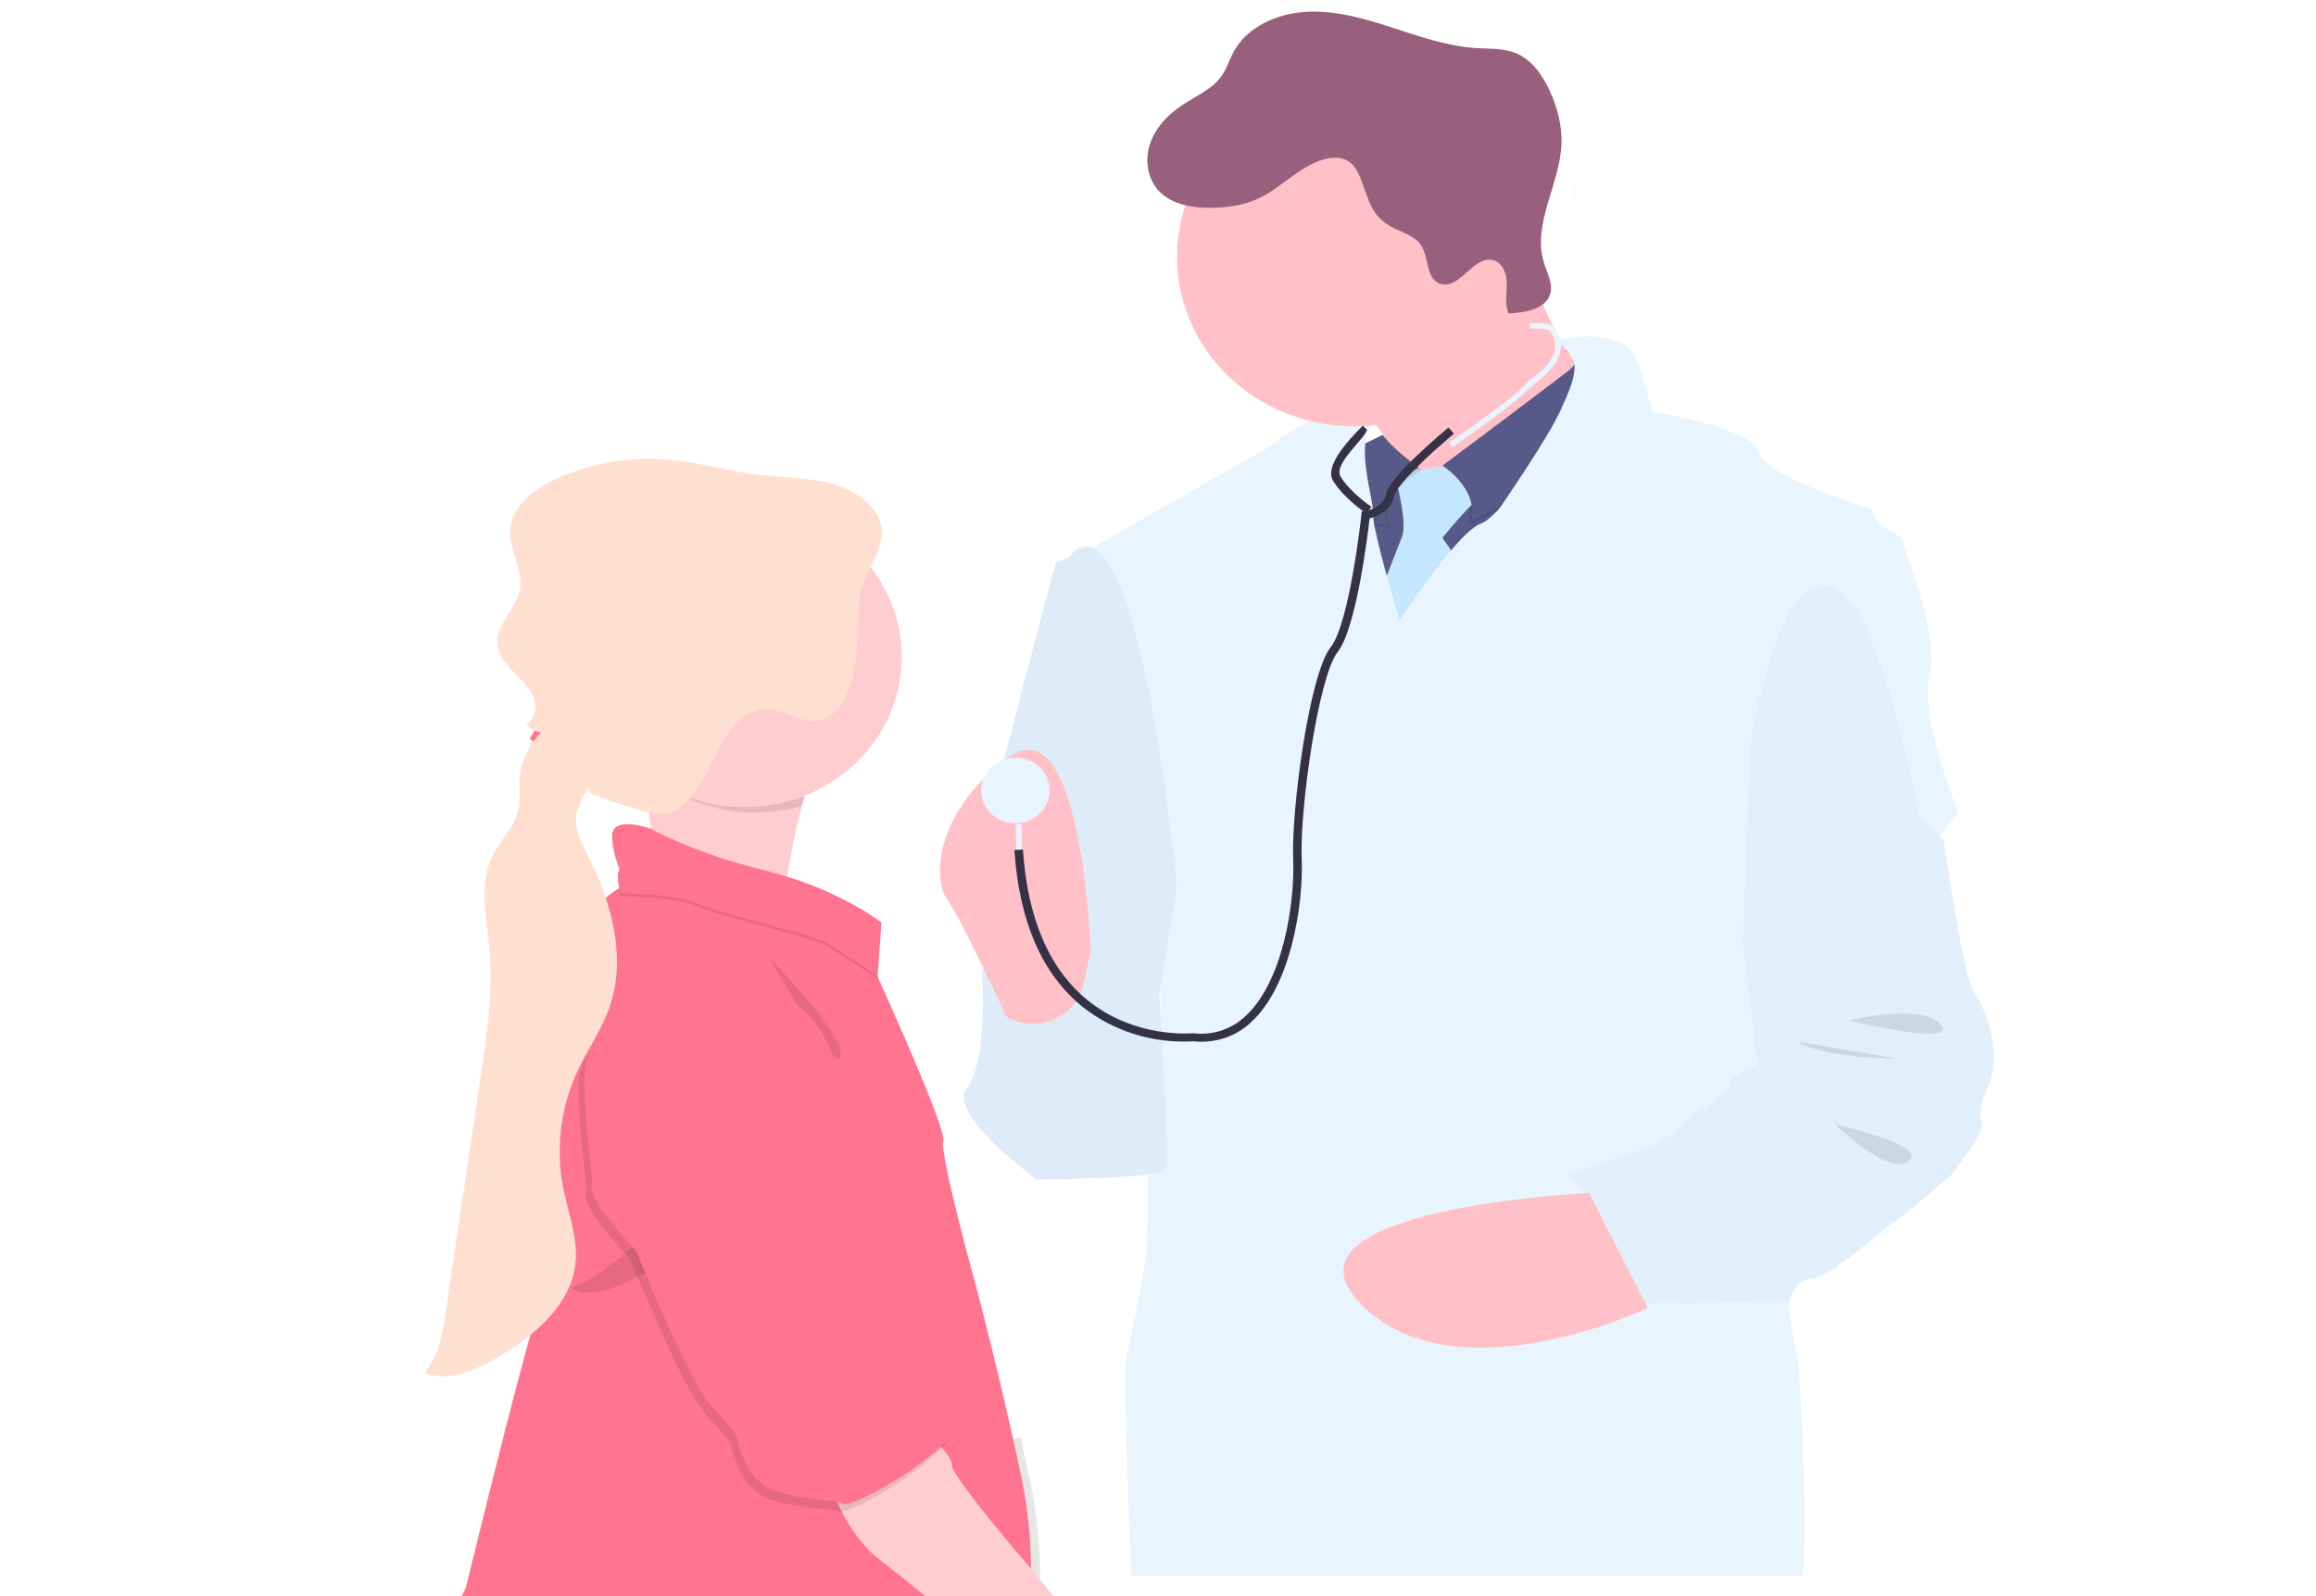<svg width="1197" height="825" viewBox="0 0 1197 825" fill="none" xmlns="http://www.w3.org/2000/svg">
<g id="doctor-1">
<g clip-path="url(#clip0)">
<g id="neck-doc">
<path id="Vector" d="M763.787 266.283L725.065 247.225C722.896 238.504 719.047 230.233 713.711 222.823C708.045 215.107 700.513 207.528 691.126 203.575C667.401 193.54 791.479 140.868 791.479 140.868C793.433 147.195 795.735 153.423 798.374 159.525C804.766 174.409 815.371 193.656 829.038 199.138C852.271 208.466 763.787 266.283 763.787 266.283Z" fill="#FFC1C7"/>
</g>
<path id="Vector_2" d="M815.204 255.088L789.992 310.575L767.754 347.405H696.568L675.805 297.051L684.22 244.832H738.587L773.688 242.966L785.545 239.235L793.189 243.325L815.204 255.088Z" fill="#575A89"/>
<path id="Vector_3" opacity="0.1" d="M806.521 181.123C806.521 181.123 822.244 184.286 808.163 195.174C794.083 206.063 745.504 240.69 745.504 240.69C745.504 240.69 762.569 255.025 759.037 271.817L815.572 242.091L825.63 194.531C825.63 194.531 826.759 180.238 806.521 181.123Z" fill="black"/>
<path id="Vector_4" d="M756.624 239.245L720.662 244.832C720.662 244.832 728.082 270.71 724.372 278.057C724.26 278.285 724.167 278.521 724.093 278.763L709.42 316.173L720.416 345.55L758.479 296.556L745.504 278.025C745.504 278.025 759.216 260.886 767.374 254.941C775.532 248.996 756.624 239.245 756.624 239.245Z" fill="#C5E6FF"/>
<path id="Vector_5" d="M808.029 178.33C808.029 178.33 823.753 181.492 809.661 192.381C795.569 203.27 745.504 240.69 745.504 240.69C745.504 240.69 764.044 252.232 760.524 269.013L817.059 239.298L827.116 191.738C827.116 191.738 828.234 177.444 808.029 178.33Z" fill="#575A89"/>
<path id="Vector_6" opacity="0.1" d="M716.181 226.122C716.181 226.122 719.612 232.173 734.754 243.082C734.754 243.082 709.543 255.731 719.187 273.514L680.621 264.027L674.688 246.54L716.181 226.122Z" fill="black"/>
<path id="Vector_7" d="M714.694 224.731C714.694 224.731 718.125 230.781 733.268 241.691C733.268 241.691 708.056 254.277 717.701 272.112L679.146 262.625L673.212 245.148L714.694 224.731Z" fill="#575A89"/>
<path id="Vector_8" opacity="0.1" d="M815.204 255.088L789.992 310.575L767.799 347.405H696.568L675.805 297.051L684.209 244.832H699.329C699.083 257.017 703.799 271.332 703.497 276.655C702.983 285.404 717.332 332.606 717.332 332.606C717.332 332.606 747.359 286.795 759.216 282.716C766.67 280.154 782.46 258.841 793.177 243.325L815.204 255.088Z" fill="black"/>
<path id="Vector_9" opacity="0.1" d="M574.961 477.384C574.961 477.384 600.541 483.329 605.368 496.969C610.196 510.609 586.46 510.957 586.46 510.957C586.46 510.957 571.999 486.829 574.961 477.384Z" fill="black"/>
<path id="Vector_10" opacity="0.1" d="M670.24 578.091C670.24 578.091 607.592 699.09 622.053 710.632C636.513 722.174 670.24 578.091 670.24 578.091Z" fill="black"/>
<path id="Vector_11" opacity="0.1" d="M756.624 488.926C756.624 488.926 806.677 606.457 796.664 624.608C786.651 642.759 818.165 624.608 818.165 624.608L756.624 488.926Z" fill="black"/>
<path id="Vector_12" opacity="0.1" d="M547.034 536.128C559.458 536.128 569.529 527.44 569.529 516.723C569.529 506.005 559.458 497.317 547.034 497.317C534.61 497.317 524.538 506.005 524.538 516.723C524.538 527.44 534.61 536.128 547.034 536.128Z" fill="black"/>
<g id="Vector_13" filter="url(#filter0_dd)">
<path d="M750.743 223.097L749 220.83C749.358 220.588 784.459 196.639 789.99 188.892L790.169 188.66L790.426 188.502C790.538 188.428 801.724 181.597 803.546 172.996C803.882 171.39 803.856 169.736 803.471 168.139C803.086 166.543 802.35 165.041 801.311 163.731L801.054 163.372V163.119C800.83 162.845 799.187 161.296 790.873 161.97L790.616 159.177C796.863 158.671 800.987 159.251 802.909 160.906C803.387 161.294 803.74 161.802 803.926 162.371C805.134 163.974 805.982 165.793 806.416 167.716C806.85 169.64 806.862 171.627 806.451 173.555C805.211 179.384 800.506 184.306 796.785 187.395C793.712 189.956 790.75 192.665 787.789 195.332C776.558 205.483 751.973 222.264 750.743 223.097Z" fill="#E8F5FF"/>
</g>
<path id="Vector_14" d="M532.126 429.012C544.069 429.012 553.75 419.88 553.75 408.616C553.75 397.351 544.069 388.219 532.126 388.219C520.184 388.219 510.502 397.351 510.502 408.616C510.502 419.88 520.184 429.012 532.126 429.012Z" fill="#6C63FF"/>
<path id="Vector_15" opacity="0.1" d="M811.382 108.012C813.214 101.624 815.427 95.194 816.969 88.722C815.125 95.226 812.901 101.624 811.382 108.012Z" fill="black"/>
<path id="Vector_16" opacity="0.1" d="M606.005 358.136C606.005 358.136 613.761 408.5 609.939 429.012C606.117 449.525 620.063 474.939 620.063 474.939L606.005 358.136Z" fill="black"/>
<g id="neck-girl">
<path id="Vector_17" d="M434.31 378.616C425.37 385.226 418.844 400.868 414.117 418.06C405.87 448.049 403.176 482.823 403.176 482.823C403.176 482.823 331.991 467.434 337.176 460.445C340.439 456.049 336.059 422.93 332.404 398.918C330.225 384.73 328.281 373.715 328.281 373.715C328.281 373.715 458.784 360.423 434.31 378.616Z" fill="#FFCCD0"/>
</g>
<path id="Vector_18" opacity="0.1" d="M434.31 377.215C425.37 383.834 418.844 399.466 414.117 416.658C399.934 420.721 384.85 421.087 370.464 417.719C356.078 414.351 342.927 407.373 332.404 397.527C330.225 383.328 328.281 372.313 328.281 372.313C328.281 372.313 458.784 359.032 434.31 377.215Z" fill="black"/>
<path id="Vector_19" opacity="0.1" d="M537.479 825.011H514.011L512.033 785.915L509.966 745.448C509.966 745.448 515.297 744.7 523.79 743.583L527.22 743.15H527.5C529.355 751.362 531.188 759.794 532.953 768.217C535.892 783.168 537.422 798.336 537.524 813.542C537.524 814.596 537.524 815.65 537.524 816.641C537.591 819.456 537.524 822.27 537.479 825.011Z" fill="black"/>
<path id="Vector_20" d="M532.976 825.011H238.667C239.941 822.281 240.791 820.626 240.791 820.626C240.791 820.626 264.337 723.46 276.305 682.351C276.309 682.316 276.309 682.28 276.305 682.245C277.801 676.661 279.606 671.155 281.714 665.749C281.85 665.382 282.026 665.028 282.239 664.695C288.162 655.609 295.582 645.816 285.201 631.829C274.819 617.841 278.495 556.293 278.495 556.293C278.495 556.293 291.101 503.831 304.444 475.856C306.469 471.522 309.343 467.589 312.915 464.261C314.076 463.189 315.316 462.196 316.625 461.288C317.62 460.583 318.658 459.932 319.732 459.338L319.944 459.212C325.549 456.214 331.774 454.391 338.193 453.868C342.753 453.418 347.356 453.538 351.883 454.226C373.518 457.22 390.839 462.226 404.607 467.929C441.921 483.392 453.219 504.116 453.442 504.548L453.532 504.727C455.029 508.026 476.932 556.261 484.822 578.766C486.867 584.627 487.985 588.748 487.538 589.876C485.302 595.463 504.591 665.401 504.591 665.401C504.591 665.401 513.531 699.132 522.471 738.671C522.862 740.315 523.231 741.959 523.588 743.625C525.187 750.803 526.773 758.118 528.304 765.423C531.271 780.478 532.8 795.753 532.875 811.065C533.039 815.837 533.072 820.485 532.976 825.011Z" fill="#FF748E"/>
<path id="Vector_21" opacity="0.1" d="M336.439 429.813C336.439 429.813 316.133 422.435 316.379 433.629C316.625 444.824 321.33 450.178 319.843 451.812C318.357 453.446 320.581 463.238 320.581 463.238C320.581 463.238 348.016 463.238 360.622 468.593C373.227 473.948 419.693 484.678 425.627 487.946C431.561 491.214 453.565 505.866 453.565 505.866L455.543 478.122C455.543 478.122 432.802 460.403 395.488 451.317C358.174 442.23 336.439 429.813 336.439 429.813Z" fill="black"/>
<path id="Vector_22" d="M336.439 428.411C336.439 428.411 316.133 421.033 316.379 432.227C316.625 443.422 321.33 448.776 319.843 450.41C318.357 452.044 320.581 461.836 320.581 461.836C320.581 461.836 348.016 461.836 360.622 467.202C373.227 472.567 419.693 483.287 425.627 486.544C431.561 489.801 453.565 504.464 453.565 504.464L455.565 476.804C455.565 476.804 432.824 459.085 395.51 449.999C358.196 440.913 336.439 428.411 336.439 428.411Z" fill="#FF748E"/>
<path id="Vector_23" opacity="0.1" d="M397.734 495.177C397.734 495.177 436.534 534.8 434.556 545.773C432.578 556.746 397.734 495.177 397.734 495.177Z" fill="black"/>
<path id="Vector_24" opacity="0.1" d="M334.706 638.311C334.706 638.311 306.266 663.03 297.884 664.431C289.503 665.833 304.31 670.492 313.943 666.771C323.576 663.051 344.116 653.258 344.116 653.258L334.706 638.311Z" fill="black"/>
<path id="Vector_25" d="M544.531 825.011H478.206C468.931 817.421 460.158 810.39 454.571 806.164C445.631 799.396 439.183 789.435 435.07 781.424C434.143 779.601 433.338 777.893 432.656 776.344C431.436 773.674 430.362 770.948 429.438 768.174L478.553 740.663C481.267 742.84 483.817 745.193 486.185 747.704L486.778 748.347C489.504 751.383 491.907 754.83 492.119 757.655C492.365 760.943 502.065 773.666 511.978 785.883C522.035 798.311 532.339 810.19 533.02 810.991C533.02 810.991 534.719 813.173 537.49 816.525C539.446 818.95 541.86 821.859 544.531 825.011Z" fill="#FFCCD0"/>
<path id="Vector_26" opacity="0.1" d="M433.081 781.435C427.382 779.105 417.011 780.497 399.209 775.384C381.407 770.272 377.977 747.166 377.977 747.166V747.093C377.764 746.566 376.11 743.129 364.913 731.092C352.542 717.8 325.8 650.665 325.8 650.665C325.8 650.665 302.086 626.642 302.835 617.788C303.584 608.934 298.622 585.375 299.114 559.023C299.605 532.671 352.497 515.194 352.497 515.194C454.336 498.171 430.354 608.913 427.639 617.303C424.923 625.694 439.015 648.357 439.015 648.357C437.026 658.223 447.173 673.496 447.173 673.496C447.173 673.496 449.631 687.01 450.134 692.143C450.162 692.38 450.218 692.614 450.302 692.839C451.934 697.677 465.232 702.062 470.641 704.729C476.329 707.533 494.623 732.009 494.623 732.009C498.567 749.981 438.758 783.796 433.081 781.435Z" fill="black"/>
<path id="Vector_27" d="M436.042 777.218C430.354 774.878 419.973 776.28 402.182 771.157C384.391 766.035 380.949 742.95 380.949 742.95V742.876C380.748 742.339 379.083 738.913 367.885 726.875C355.514 713.583 328.772 646.438 328.772 646.438C328.772 646.438 305.059 622.426 305.796 613.572C306.534 604.717 301.594 581.159 302.086 554.828C302.578 528.497 355.436 511.03 355.436 511.03C457.275 494.007 433.293 604.749 430.578 613.14C427.862 621.53 441.954 644.193 441.954 644.193C439.965 654.059 450.112 669.333 450.112 669.333C450.112 669.333 452.571 682.846 453.085 687.98C453.103 688.217 453.156 688.451 453.241 688.675C454.873 693.514 468.171 697.899 473.591 700.565C479.268 703.359 497.573 727.845 497.573 727.845C501.54 745.786 441.731 779.601 436.042 777.218Z" fill="#FF748E"/>
<path id="Vector_28" d="M436.043 777.218C430.354 774.878 419.973 776.28 402.182 771.157C384.391 766.035 380.949 742.95 380.949 742.95V742.876C392.739 735.498 422.599 714.658 434.366 707.037C442.647 701.693 449.408 693.84 453.364 688.633C454.996 693.471 468.294 697.856 473.714 700.523C479.391 703.317 497.696 727.803 497.696 727.803C501.54 745.786 441.731 779.601 436.043 777.218Z" fill="#FF748E"/>
<path id="Vector_29" opacity="0.1" d="M273.858 367.022C273.914 367.106 273.992 367.18 274.059 367.264C274.394 366.863 274.741 366.463 275.098 366.083C274.717 366.433 274.302 366.747 273.858 367.022Z" fill="black"/>
<path id="Vector_30" opacity="0.1" d="M305.517 400.995C304.567 402.576 303.64 404.157 302.79 405.78C302.466 406.402 302.153 407.045 301.874 407.688C296.018 402.123 281.759 388.894 273.802 384.793C275.737 380.882 278.258 377.254 281.289 374.021C281.289 374.021 300.253 383.476 305.517 400.995Z" fill="black"/>
<path id="Vector_31" d="M306.042 400.13C301.65 381.378 281.289 371.227 281.289 371.227C278.256 374.459 275.734 378.087 273.802 382C282.194 386.332 297.661 400.858 302.79 405.78L306.042 400.13Z" fill="#FF748E"/>
<path id="Vector_32" d="M914.644 536.585L912.085 539.621C912.085 539.621 930.624 627.395 925.495 647.328C924.623 650.92 924.125 654.585 924.009 658.269V658.427C923.103 678.708 929.596 705.028 929.596 705.028C929.596 705.028 934.781 782.609 931.831 814.516H584.709C582.675 767.335 580.485 706.209 582.474 699.431C585.827 688.247 592.532 647.675 592.532 647.675L593.269 628.449C593.269 628.449 593.269 609.865 593.873 589.163C594.13 579.856 594.51 570.084 595.057 561.42C595.761 550.52 596.745 541.339 598.097 536.828C598.93 533.408 599.409 529.921 599.527 526.414C599.527 526.087 599.527 525.75 599.595 525.412C599.595 524.358 599.706 523.22 599.751 522.05C599.751 521.723 599.751 521.396 599.751 520.996C599.963 514.207 599.885 506.154 599.65 497.806C599.65 497.353 599.65 496.889 599.65 496.425C599.46 490.164 599.181 483.776 598.868 477.704C597.896 458.731 596.633 442.688 596.633 442.688L554 309.451L565.488 282.762L597.371 264.337L656.32 230.764C685.073 208.47 704.004 211.148 711.223 213.593C711.924 213.819 712.611 214.083 713.279 214.384C713.503 214.489 713.681 214.573 713.849 214.668C714.079 214.771 714.299 214.891 714.508 215.027C712.532 215.924 710.814 217.258 709.502 218.916C708.024 220.803 706.97 222.955 706.406 225.241C706.029 226.657 705.764 228.098 705.613 229.552C705.468 231.08 705.412 232.661 705.412 234.253C705.492 237.744 705.809 241.226 706.362 244.678C706.362 244.741 706.362 244.826 706.362 244.91C706.73 247.376 707.189 249.79 707.636 252.057C707.631 252.095 707.631 252.134 707.636 252.173C708.15 254.818 708.664 257.264 709.01 259.372C709.077 259.751 709.133 260.099 709.189 260.426C709.435 261.819 709.551 263.23 709.535 264.642C709.661 268.053 710.148 271.443 710.988 274.762C711.279 276.153 711.614 277.639 711.983 279.189C712.486 281.297 713.033 283.595 713.626 285.935C713.95 287.221 714.296 288.549 714.654 289.867C714.788 290.394 714.933 290.921 715.067 291.458L715.291 292.291C717.671 301.219 720.252 310.105 721.839 315.481C722.778 318.643 723.37 320.593 723.37 320.593C723.37 320.593 740.2 294.926 753.633 280.317C753.834 280.106 754.012 279.905 754.202 279.716C755.532 278.272 756.84 276.954 758.091 275.795C760.829 273.223 763.288 271.388 765.266 270.714C765.688 270.568 766.095 270.388 766.484 270.176C771.982 267.235 780.855 256.558 789.158 245.374C789.974 244.32 790.768 243.171 791.572 242.085C793.416 239.576 795.204 237.057 796.891 234.643C798.188 232.798 799.428 231.007 800.602 229.299C806.189 221.098 810.123 214.984 810.123 214.984L817.878 214.658L819.231 214.594H820.136L855.349 213.055C855.349 213.055 856.868 213.298 859.372 213.772C859.506 213.772 859.64 213.772 859.785 213.857C872.279 216.197 906.989 223.607 909.112 233.884C911.705 246.47 967.692 263.261 967.692 263.261C968.43 271.694 982.142 277.249 982.142 277.249C982.142 277.249 1002.91 329.005 997.351 349.285C991.864 369.313 1011.63 418.855 1012.16 420.246L1008.37 424.758L914.644 536.585Z" fill="#E8F5FF"/>
<path id="Vector_33" d="M803.57 176.151C803.57 176.151 837.867 166.98 845.689 185.859C853.512 204.738 870.901 280.979 870.901 280.979C870.901 280.979 825.675 289.022 813.807 280.979C806.856 276.206 798.251 274.083 789.713 275.034L764.111 291.468L756.556 289.359C756.556 289.359 797.48 231.975 806.375 212.474C815.271 192.974 818.232 184.278 803.57 176.151Z" fill="#E8F5FF"/>
<g id="head-girl">
<path id="Vector_34" d="M466.047 339.542C466.054 357.875 459.28 375.621 446.923 389.637C434.566 403.653 417.423 413.036 398.529 416.125C379.634 419.215 360.206 415.811 343.683 406.518C327.16 397.224 314.607 382.639 308.246 365.344C301.885 348.049 302.126 329.159 308.926 312.018C315.727 294.876 328.648 280.589 345.404 271.683C362.159 262.778 381.668 259.829 400.478 263.359C419.288 266.889 436.187 276.669 448.182 290.969C459.741 304.744 466.043 321.878 466.047 339.542Z" fill="#FFCCD0"/>
<path id="Vector_35" d="M444.126 311.352C443.245 327.48 444.666 363.54 425.986 371.625C416.74 375.609 406.843 366.871 396.704 366.66C389.408 366.502 382.73 370.94 378.266 376.463C373.803 381.986 371.059 388.564 367.819 394.836C364.878 400.518 361.493 405.98 357.69 411.174C355.42 414.252 352.907 417.34 349.414 419.069C343.33 422.105 335.957 420.397 329.433 418.447C320.969 415.896 312.63 413.022 304.416 409.825C304.605 408.639 304.7 407.441 304.703 406.241C304.46 406.684 304.196 407.095 303.931 407.537L303.413 408.402C302.476 409.983 301.562 411.564 300.724 413.187C300.404 413.809 300.096 414.452 299.82 415.095C298.712 417.488 298.016 420.037 297.759 422.642C297.197 429.673 300.823 436.345 304.041 442.67C316.418 467.135 324.066 495.743 314.753 521.41C310.72 532.573 303.733 542.492 298.63 553.275C289.71 572.374 287.085 593.618 291.103 614.18C293.649 626.955 298.751 639.604 297.495 652.559C295.291 674.853 275.189 691.444 255.054 702.849C244.176 708.984 230.863 714.444 219.314 709.596C226.675 701.374 228.571 690 230.158 679.27C234.5 650.001 238.853 620.719 243.218 591.422C244.959 579.764 246.697 568.106 248.43 556.448C251.671 534.544 254.955 512.398 252.927 490.357C251.45 474.113 247.284 456.868 254.646 442.164C258.537 434.374 265.469 427.923 267.629 419.533C269.403 412.713 267.75 405.461 268.918 398.514C269.557 395.354 270.64 392.291 272.136 389.407C274.041 385.494 276.528 381.866 279.52 378.634C276.567 377.812 273.811 376.684 272.136 374.323C276.875 371.372 277.591 364.72 275.442 359.724C273.293 354.728 268.995 350.922 265.127 346.98C261.259 343.038 257.534 338.442 257.049 333.066C256.112 322.831 266.802 314.904 268.687 304.806C270.593 294.529 263.055 284.536 263.661 274.132C264.366 261.557 276.445 252.418 288.37 247.116C306.364 239.149 326.242 235.876 345.986 237.63C362.055 239.084 377.605 243.838 393.629 245.683C403.294 246.737 413.092 246.842 422.691 248.465C432.29 250.089 441.911 253.515 448.667 260.25C466.477 278.011 445.14 292.632 444.126 311.352Z" fill="#FFE0D0"/>
</g>
<g id="hand-doc-steth">
<path id="Vector_36" d="M552.262 288.102L545.65 290.895C545.65 290.895 502.548 451.053 502.548 463.997C502.548 476.941 593.943 548.967 593.943 548.967L608.204 456.903C608.204 456.903 587.727 245.781 552.262 288.102Z" fill="#DDECF8"/>
<path id="Vector_37" d="M515.93 498.181L507.521 500.985C507.521 500.985 510.828 548.545 499.807 562.185C488.786 575.825 535.999 609.735 535.999 609.735C535.999 609.735 600.713 609.387 602.543 604.465C604.372 599.542 599.236 516.343 599.236 516.343C599.236 516.343 564.499 503.399 567.419 482.771C567.419 482.771 556.817 531.374 541.102 529.277C525.386 527.179 507.543 514.625 515.93 498.181Z" fill="#DDECF8"/>
<path id="Vector_38" d="M563.735 491.72C563.735 491.72 559.327 363.037 520.952 391.708C482.578 420.379 482.203 454.669 489.51 464.798C496.817 474.928 520.247 525.64 520.247 525.64C523.912 527.672 528.028 528.844 532.258 529.061C536.488 529.277 540.711 528.532 544.582 526.887C548.453 525.241 551.861 522.742 554.528 519.594C557.194 516.446 559.042 512.738 559.922 508.775L563.735 491.72Z" fill="#FFC1C7"/>
<path id="Vector_39" d="M524.777 425.555C534.558 425.555 542.487 417.971 542.487 408.616C542.487 399.26 534.558 391.677 524.777 391.677C514.995 391.677 507.066 399.26 507.066 408.616C507.066 417.971 514.995 425.555 524.777 425.555Z" fill="#E8F5FF"/>
<path id="Vector_40" d="M527.961 426L525 426.051L525.33 443.03L528.291 442.978L527.961 426Z" fill="#E8F5FF"/>
<path id="Vector_41" d="M620.834 538.468C619.361 538.47 617.89 538.397 616.425 538.247C595.794 539.409 575.468 533.047 559.547 520.444C538.608 503.578 526.727 476.32 524.281 439.395L528.689 439.131C531.047 474.865 542.377 501.143 562.39 517.229C586.834 536.887 615.918 534.094 616.205 534.094H616.447H616.69C621.491 534.686 626.371 534.235 630.965 532.775C635.56 531.315 639.751 528.884 643.228 525.661C663.275 507.816 669.281 466.264 668.366 444.265C667.264 419.483 676.621 348.565 687.763 334.503C697.516 322.181 703.567 266.641 703.633 266.082L703.798 264.501L705.429 264.227C705.528 264.227 715.05 262.499 716.241 255.689C717.783 246.814 745.446 223.613 748.586 220.989L751.463 224.151C740.034 233.638 721.53 250.798 720.605 256.374C719.26 264.09 711.358 267.042 707.876 267.969C706.774 277.203 700.966 324.795 691.345 337.012C681.492 349.46 671.672 417.828 672.775 444.065C673.722 466.812 667.363 509.903 646.237 528.707C639.434 535.02 630.312 538.525 620.834 538.468Z" fill="#353146"/>
</g>
<g id="head-doc">
<path id="Vector_42" d="M791.291 132.794C791.295 150.099 785.934 167.016 775.885 181.407C765.836 195.797 751.551 207.014 734.837 213.639C718.122 220.264 699.729 221.999 681.983 218.624C664.238 215.25 647.937 206.918 635.143 194.682C622.348 182.447 613.635 166.857 610.105 149.884C606.575 132.912 608.387 115.32 615.311 99.332C622.235 83.345 633.961 69.68 649.006 60.067C664.05 50.454 681.737 45.325 699.83 45.327C711.856 45.273 723.773 47.499 734.894 51.876C746.015 56.253 756.119 62.693 764.623 70.826C773.127 78.959 779.862 88.622 784.439 99.258C789.016 109.894 791.345 121.292 791.291 132.794Z" fill="#FFC1C7"/>
<path id="Vector_43" d="M673.46 87.361C665.558 92.231 658.759 98.745 650.317 102.645C643.01 106.007 634.799 107.23 626.699 107.409C616.78 107.62 606.101 105.955 599.324 99.103C593.097 92.779 591.609 83.049 594.243 74.754C596.877 66.458 603.192 59.575 610.609 54.589C618.026 49.603 626.633 46.157 631.548 39.02C634.149 35.247 635.406 30.799 637.566 26.782C644.476 13.933 660.015 6.976 675.036 6.112C690.058 5.248 704.947 9.527 719.252 14.165C733.557 18.803 747.972 23.905 763.07 24.864C769.793 25.265 776.78 24.864 783.018 27.299C791.405 30.556 796.904 38.346 800.651 46.273C804.85 55.211 807.462 64.972 807.021 74.733C806.095 95.572 791.702 116.021 798.028 135.986C799.703 141.309 802.844 146.769 801.169 152.092C798.723 159.861 788.242 161.632 779.767 162C777.563 157.373 778.742 152.018 778.786 146.938C778.83 141.857 776.868 135.859 771.755 134.489C761.527 131.759 754.474 149.994 744.423 146.706C736.764 144.186 738.747 133.003 734.295 126.541C730.779 121.418 723.726 119.985 718.26 116.78C706.611 109.939 706.963 98.998 701.552 88.647C695.844 77.748 683.864 80.952 673.46 87.361Z" fill="#99607E"/>
</g>
<g id="hand-doc-right">
<path id="Vector_44" d="M991.727 421.265L1004.52 434.209C1004.52 434.209 1014.76 505.539 1019.87 512.211C1024.99 518.883 1037.07 545.425 1025.73 565.358C1025.73 565.358 1022.08 576.204 1024.27 580.748C1026.46 585.291 1007.82 608.027 1007.82 608.027C1007.82 608.027 983.318 629.003 978.193 632.155C973.069 635.307 946.024 660.478 936.888 660.826C927.751 661.174 924.765 672.021 924.765 672.021L873.209 673.77C873.209 673.77 844.71 672.347 838.538 676.195C838.538 676.195 841.844 634.58 810.027 607.3L850.606 593.312C850.606 593.312 865.969 586.988 870.719 580.379C873.707 576.327 877.946 573.271 882.842 571.64C882.842 571.64 894.171 563.945 894.535 559.75C894.898 555.555 908.388 550.411 908.388 550.411L900.75 488.062L904.773 384.551C904.773 384.551 917.568 297.821 944.624 302.722C971.68 307.624 991.727 421.265 991.727 421.265Z" fill="#E0EFFB"/>
<path id="Vector_45" opacity="0.1" d="M955.502 527.535C955.502 527.535 993.16 518.048 1003.03 529.643C1012.91 541.238 955.502 527.535 955.502 527.535Z" fill="black"/>
<path id="Vector_46" opacity="0.1" d="M928.986 538.405C941.781 546.975 981.268 547.323 981.268 547.323L928.986 538.405Z" fill="black"/>
<path id="Vector_47" opacity="0.1" d="M948.36 581.243C949.462 581.591 975.504 608.175 986.437 600.132C997.37 592.09 948.36 581.243 948.36 581.243Z" fill="black"/>
<path id="Vector_48" d="M821.289 616.639C821.289 616.639 654.566 624.334 703.201 673.992C751.836 723.65 851.64 676.1 851.64 676.1L821.289 616.639Z" fill="#FFC1C7"/>
</g>
<path id="Vector_49" d="M706.191 265.431C705.722 265.125 694.591 257.61 689.015 248.566C683.226 239.174 704.079 220.801 704.302 220L706.537 222.161C705.118 227.136 688.881 239.922 692.915 246.458C698 254.711 708.705 261.931 708.817 262.005L706.191 265.431Z" fill="#353146"/>
</g>
</g>
<defs>
<filter id="filter0_dd" x="745" y="159" width="65.751" height="72.097" filterUnits="userSpaceOnUse" color-interpolation-filters="sRGB">
<feFlood flood-opacity="0" result="BackgroundImageFix"/>
<feColorMatrix in="SourceAlpha" type="matrix" values="0 0 0 0 0 0 0 0 0 0 0 0 0 0 0 0 0 0 127 0"/>
<feOffset dy="4"/>
<feGaussianBlur stdDeviation="2"/>
<feColorMatrix type="matrix" values="0 0 0 0 0 0 0 0 0 0 0 0 0 0 0 0 0 0 0.25 0"/>
<feBlend mode="normal" in2="BackgroundImageFix" result="effect1_dropShadow"/>
<feColorMatrix in="SourceAlpha" type="matrix" values="0 0 0 0 0 0 0 0 0 0 0 0 0 0 0 0 0 0 127 0"/>
<feOffset dy="4"/>
<feGaussianBlur stdDeviation="2"/>
<feColorMatrix type="matrix" values="0 0 0 0 0 0 0 0 0 0 0 0 0 0 0 0 0 0 0.25 0"/>
<feBlend mode="normal" in2="effect1_dropShadow" result="effect2_dropShadow"/>
<feBlend mode="normal" in="SourceGraphic" in2="effect2_dropShadow" result="shape"/>
</filter>
<clipPath id="clip0">
<rect width="1197" height="825" fill="white"/>
</clipPath>
</defs>
</svg>
